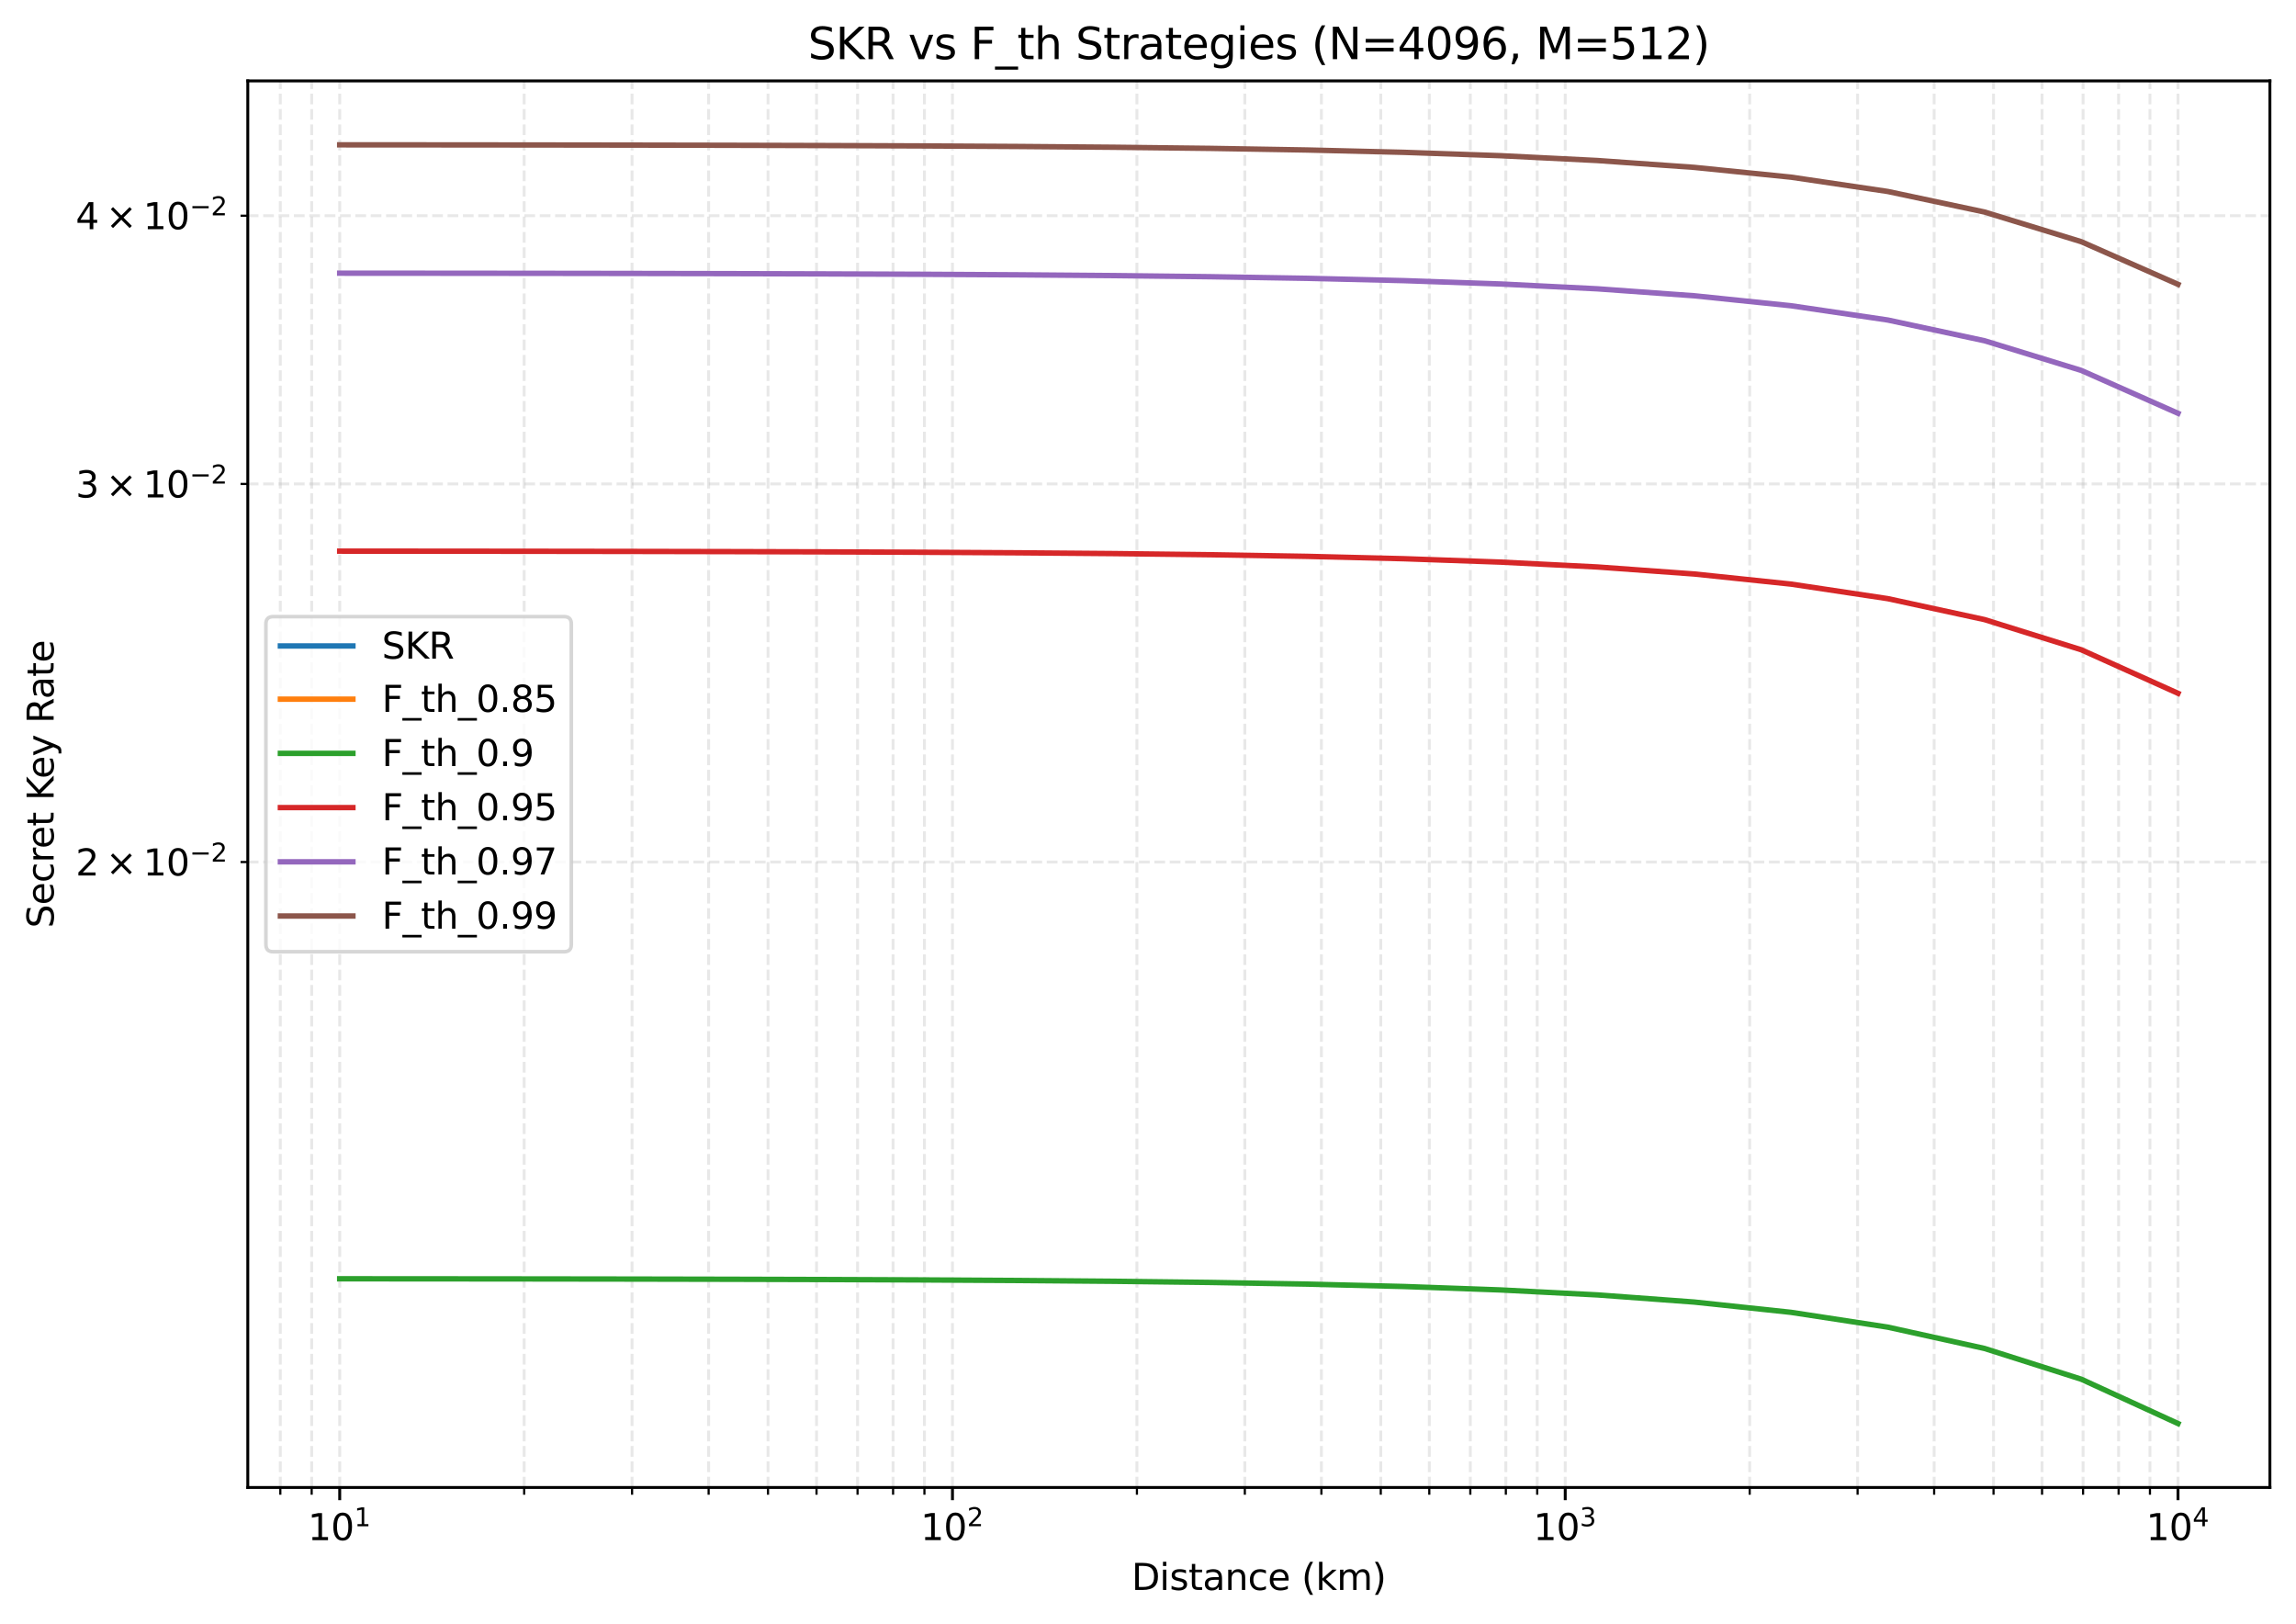 <?xml version="1.0" encoding="utf-8" standalone="no"?>
<!DOCTYPE svg PUBLIC "-//W3C//DTD SVG 1.1//EN"
  "http://www.w3.org/Graphics/SVG/1.1/DTD/svg11.dtd">
<svg xmlns:xlink="http://www.w3.org/1999/xlink" width="633.578pt" height="447.954pt" viewBox="0 0 633.578 447.954" xmlns="http://www.w3.org/2000/svg" version="1.1">
 <defs>
  <style type="text/css">*{stroke-linejoin: round; stroke-linecap: butt}</style>
 </defs>
 <g id="figure_1">
  <g id="patch_1">
   <path d="M 0 447.954 
L 633.578 447.954 
L 633.578 0 
L 0 0 
z
" style="fill: #ffffff"/>
  </g>
  <g id="axes_1">
   <g id="patch_2">
    <path d="M 68.378 410.398 
L 626.378 410.398 
L 626.378 22.318 
L 68.378 22.318 
z
" style="fill: #ffffff"/>
   </g>
   <g id="matplotlib.axis_1">
    <g id="xtick_1">
     <g id="line2d_1">
      <path d="M 93.742 410.398 
L 93.742 22.318 
" clip-path="url(#pd67af89fbb)" style="fill: none; stroke-dasharray: 2.96,1.28; stroke-dashoffset: 0; stroke: #b0b0b0; stroke-opacity: 0.3; stroke-width: 0.8"/>
     </g>
     <g id="line2d_2">
      <defs>
       <path id="m93bac9cb8f" d="M 0 0 
L 0 3.5 
" style="stroke: #000000; stroke-width: 0.8"/>
      </defs>
      <g>
       <use xlink:href="#m93bac9cb8f" x="93.742" y="410.398" style="stroke: #000000; stroke-width: 0.8"/>
      </g>
     </g>
     <g id="text_1">
      <!-- $\mathdefault{10^{1}}$ -->
      <g transform="translate(84.942 424.997) scale(0.1 -0.1)">
       <defs>
        <path id="DejaVuSans-31" d="M 794 531 
L 1825 531 
L 1825 4091 
L 703 3866 
L 703 4441 
L 1819 4666 
L 2450 4666 
L 2450 531 
L 3481 531 
L 3481 0 
L 794 0 
L 794 531 
z
" transform="scale(0.016)"/>
        <path id="DejaVuSans-30" d="M 2034 4250 
Q 1547 4250 1301 3770 
Q 1056 3291 1056 2328 
Q 1056 1369 1301 889 
Q 1547 409 2034 409 
Q 2525 409 2770 889 
Q 3016 1369 3016 2328 
Q 3016 3291 2770 3770 
Q 2525 4250 2034 4250 
z
M 2034 4750 
Q 2819 4750 3233 4129 
Q 3647 3509 3647 2328 
Q 3647 1150 3233 529 
Q 2819 -91 2034 -91 
Q 1250 -91 836 529 
Q 422 1150 422 2328 
Q 422 3509 836 4129 
Q 1250 4750 2034 4750 
z
" transform="scale(0.016)"/>
       </defs>
       <use xlink:href="#DejaVuSans-31" transform="translate(0 0.684)"/>
       <use xlink:href="#DejaVuSans-30" transform="translate(63.623 0.684)"/>
       <use xlink:href="#DejaVuSans-31" transform="translate(128.203 38.966) scale(0.7)"/>
      </g>
     </g>
    </g>
    <g id="xtick_2">
     <g id="line2d_3">
      <path d="M 262.833 410.398 
L 262.833 22.318 
" clip-path="url(#pd67af89fbb)" style="fill: none; stroke-dasharray: 2.96,1.28; stroke-dashoffset: 0; stroke: #b0b0b0; stroke-opacity: 0.3; stroke-width: 0.8"/>
     </g>
     <g id="line2d_4">
      <g>
       <use xlink:href="#m93bac9cb8f" x="262.833" y="410.398" style="stroke: #000000; stroke-width: 0.8"/>
      </g>
     </g>
     <g id="text_2">
      <!-- $\mathdefault{10^{2}}$ -->
      <g transform="translate(254.033 424.997) scale(0.1 -0.1)">
       <defs>
        <path id="DejaVuSans-32" d="M 1228 531 
L 3431 531 
L 3431 0 
L 469 0 
L 469 531 
Q 828 903 1448 1529 
Q 2069 2156 2228 2338 
Q 2531 2678 2651 2914 
Q 2772 3150 2772 3378 
Q 2772 3750 2511 3984 
Q 2250 4219 1831 4219 
Q 1534 4219 1204 4116 
Q 875 4013 500 3803 
L 500 4441 
Q 881 4594 1212 4672 
Q 1544 4750 1819 4750 
Q 2544 4750 2975 4387 
Q 3406 4025 3406 3419 
Q 3406 3131 3298 2873 
Q 3191 2616 2906 2266 
Q 2828 2175 2409 1742 
Q 1991 1309 1228 531 
z
" transform="scale(0.016)"/>
       </defs>
       <use xlink:href="#DejaVuSans-31" transform="translate(0 0.766)"/>
       <use xlink:href="#DejaVuSans-30" transform="translate(63.623 0.766)"/>
       <use xlink:href="#DejaVuSans-32" transform="translate(128.203 39.047) scale(0.7)"/>
      </g>
     </g>
    </g>
    <g id="xtick_3">
     <g id="line2d_5">
      <path d="M 431.924 410.398 
L 431.924 22.318 
" clip-path="url(#pd67af89fbb)" style="fill: none; stroke-dasharray: 2.96,1.28; stroke-dashoffset: 0; stroke: #b0b0b0; stroke-opacity: 0.3; stroke-width: 0.8"/>
     </g>
     <g id="line2d_6">
      <g>
       <use xlink:href="#m93bac9cb8f" x="431.924" y="410.398" style="stroke: #000000; stroke-width: 0.8"/>
      </g>
     </g>
     <g id="text_3">
      <!-- $\mathdefault{10^{3}}$ -->
      <g transform="translate(423.124 424.997) scale(0.1 -0.1)">
       <defs>
        <path id="DejaVuSans-33" d="M 2597 2516 
Q 3050 2419 3304 2112 
Q 3559 1806 3559 1356 
Q 3559 666 3084 287 
Q 2609 -91 1734 -91 
Q 1441 -91 1130 -33 
Q 819 25 488 141 
L 488 750 
Q 750 597 1062 519 
Q 1375 441 1716 441 
Q 2309 441 2620 675 
Q 2931 909 2931 1356 
Q 2931 1769 2642 2001 
Q 2353 2234 1838 2234 
L 1294 2234 
L 1294 2753 
L 1863 2753 
Q 2328 2753 2575 2939 
Q 2822 3125 2822 3475 
Q 2822 3834 2567 4026 
Q 2313 4219 1838 4219 
Q 1578 4219 1281 4162 
Q 984 4106 628 3988 
L 628 4550 
Q 988 4650 1302 4700 
Q 1616 4750 1894 4750 
Q 2613 4750 3031 4423 
Q 3450 4097 3450 3541 
Q 3450 3153 3228 2886 
Q 3006 2619 2597 2516 
z
" transform="scale(0.016)"/>
       </defs>
       <use xlink:href="#DejaVuSans-31" transform="translate(0 0.766)"/>
       <use xlink:href="#DejaVuSans-30" transform="translate(63.623 0.766)"/>
       <use xlink:href="#DejaVuSans-33" transform="translate(128.203 39.047) scale(0.7)"/>
      </g>
     </g>
    </g>
    <g id="xtick_4">
     <g id="line2d_7">
      <path d="M 601.014 410.398 
L 601.014 22.318 
" clip-path="url(#pd67af89fbb)" style="fill: none; stroke-dasharray: 2.96,1.28; stroke-dashoffset: 0; stroke: #b0b0b0; stroke-opacity: 0.3; stroke-width: 0.8"/>
     </g>
     <g id="line2d_8">
      <g>
       <use xlink:href="#m93bac9cb8f" x="601.014" y="410.398" style="stroke: #000000; stroke-width: 0.8"/>
      </g>
     </g>
     <g id="text_4">
      <!-- $\mathdefault{10^{4}}$ -->
      <g transform="translate(592.214 424.997) scale(0.1 -0.1)">
       <defs>
        <path id="DejaVuSans-34" d="M 2419 4116 
L 825 1625 
L 2419 1625 
L 2419 4116 
z
M 2253 4666 
L 3047 4666 
L 3047 1625 
L 3713 1625 
L 3713 1100 
L 3047 1100 
L 3047 0 
L 2419 0 
L 2419 1100 
L 313 1100 
L 313 1709 
L 2253 4666 
z
" transform="scale(0.016)"/>
       </defs>
       <use xlink:href="#DejaVuSans-31" transform="translate(0 0.684)"/>
       <use xlink:href="#DejaVuSans-30" transform="translate(63.623 0.684)"/>
       <use xlink:href="#DejaVuSans-34" transform="translate(128.203 38.966) scale(0.7)"/>
      </g>
     </g>
    </g>
    <g id="xtick_5">
     <g id="line2d_9">
      <path d="M 77.355 410.398 
L 77.355 22.318 
" clip-path="url(#pd67af89fbb)" style="fill: none; stroke-dasharray: 2.96,1.28; stroke-dashoffset: 0; stroke: #b0b0b0; stroke-opacity: 0.3; stroke-width: 0.8"/>
     </g>
     <g id="line2d_10">
      <defs>
       <path id="mb87d1a83d9" d="M 0 0 
L 0 2 
" style="stroke: #000000; stroke-width: 0.6"/>
      </defs>
      <g>
       <use xlink:href="#mb87d1a83d9" x="77.355" y="410.398" style="stroke: #000000; stroke-width: 0.6"/>
      </g>
     </g>
    </g>
    <g id="xtick_6">
     <g id="line2d_11">
      <path d="M 86.005 410.398 
L 86.005 22.318 
" clip-path="url(#pd67af89fbb)" style="fill: none; stroke-dasharray: 2.96,1.28; stroke-dashoffset: 0; stroke: #b0b0b0; stroke-opacity: 0.3; stroke-width: 0.8"/>
     </g>
     <g id="line2d_12">
      <g>
       <use xlink:href="#mb87d1a83d9" x="86.005" y="410.398" style="stroke: #000000; stroke-width: 0.6"/>
      </g>
     </g>
    </g>
    <g id="xtick_7">
     <g id="line2d_13">
      <path d="M 144.643 410.398 
L 144.643 22.318 
" clip-path="url(#pd67af89fbb)" style="fill: none; stroke-dasharray: 2.96,1.28; stroke-dashoffset: 0; stroke: #b0b0b0; stroke-opacity: 0.3; stroke-width: 0.8"/>
     </g>
     <g id="line2d_14">
      <g>
       <use xlink:href="#mb87d1a83d9" x="144.643" y="410.398" style="stroke: #000000; stroke-width: 0.6"/>
      </g>
     </g>
    </g>
    <g id="xtick_8">
     <g id="line2d_15">
      <path d="M 174.419 410.398 
L 174.419 22.318 
" clip-path="url(#pd67af89fbb)" style="fill: none; stroke-dasharray: 2.96,1.28; stroke-dashoffset: 0; stroke: #b0b0b0; stroke-opacity: 0.3; stroke-width: 0.8"/>
     </g>
     <g id="line2d_16">
      <g>
       <use xlink:href="#mb87d1a83d9" x="174.419" y="410.398" style="stroke: #000000; stroke-width: 0.6"/>
      </g>
     </g>
    </g>
    <g id="xtick_9">
     <g id="line2d_17">
      <path d="M 195.545 410.398 
L 195.545 22.318 
" clip-path="url(#pd67af89fbb)" style="fill: none; stroke-dasharray: 2.96,1.28; stroke-dashoffset: 0; stroke: #b0b0b0; stroke-opacity: 0.3; stroke-width: 0.8"/>
     </g>
     <g id="line2d_18">
      <g>
       <use xlink:href="#mb87d1a83d9" x="195.545" y="410.398" style="stroke: #000000; stroke-width: 0.6"/>
      </g>
     </g>
    </g>
    <g id="xtick_10">
     <g id="line2d_19">
      <path d="M 211.931 410.398 
L 211.931 22.318 
" clip-path="url(#pd67af89fbb)" style="fill: none; stroke-dasharray: 2.96,1.28; stroke-dashoffset: 0; stroke: #b0b0b0; stroke-opacity: 0.3; stroke-width: 0.8"/>
     </g>
     <g id="line2d_20">
      <g>
       <use xlink:href="#mb87d1a83d9" x="211.931" y="410.398" style="stroke: #000000; stroke-width: 0.6"/>
      </g>
     </g>
    </g>
    <g id="xtick_11">
     <g id="line2d_21">
      <path d="M 225.32 410.398 
L 225.32 22.318 
" clip-path="url(#pd67af89fbb)" style="fill: none; stroke-dasharray: 2.96,1.28; stroke-dashoffset: 0; stroke: #b0b0b0; stroke-opacity: 0.3; stroke-width: 0.8"/>
     </g>
     <g id="line2d_22">
      <g>
       <use xlink:href="#mb87d1a83d9" x="225.32" y="410.398" style="stroke: #000000; stroke-width: 0.6"/>
      </g>
     </g>
    </g>
    <g id="xtick_12">
     <g id="line2d_23">
      <path d="M 236.64 410.398 
L 236.64 22.318 
" clip-path="url(#pd67af89fbb)" style="fill: none; stroke-dasharray: 2.96,1.28; stroke-dashoffset: 0; stroke: #b0b0b0; stroke-opacity: 0.3; stroke-width: 0.8"/>
     </g>
     <g id="line2d_24">
      <g>
       <use xlink:href="#mb87d1a83d9" x="236.64" y="410.398" style="stroke: #000000; stroke-width: 0.6"/>
      </g>
     </g>
    </g>
    <g id="xtick_13">
     <g id="line2d_25">
      <path d="M 246.446 410.398 
L 246.446 22.318 
" clip-path="url(#pd67af89fbb)" style="fill: none; stroke-dasharray: 2.96,1.28; stroke-dashoffset: 0; stroke: #b0b0b0; stroke-opacity: 0.3; stroke-width: 0.8"/>
     </g>
     <g id="line2d_26">
      <g>
       <use xlink:href="#mb87d1a83d9" x="246.446" y="410.398" style="stroke: #000000; stroke-width: 0.6"/>
      </g>
     </g>
    </g>
    <g id="xtick_14">
     <g id="line2d_27">
      <path d="M 255.095 410.398 
L 255.095 22.318 
" clip-path="url(#pd67af89fbb)" style="fill: none; stroke-dasharray: 2.96,1.28; stroke-dashoffset: 0; stroke: #b0b0b0; stroke-opacity: 0.3; stroke-width: 0.8"/>
     </g>
     <g id="line2d_28">
      <g>
       <use xlink:href="#mb87d1a83d9" x="255.095" y="410.398" style="stroke: #000000; stroke-width: 0.6"/>
      </g>
     </g>
    </g>
    <g id="xtick_15">
     <g id="line2d_29">
      <path d="M 313.734 410.398 
L 313.734 22.318 
" clip-path="url(#pd67af89fbb)" style="fill: none; stroke-dasharray: 2.96,1.28; stroke-dashoffset: 0; stroke: #b0b0b0; stroke-opacity: 0.3; stroke-width: 0.8"/>
     </g>
     <g id="line2d_30">
      <g>
       <use xlink:href="#mb87d1a83d9" x="313.734" y="410.398" style="stroke: #000000; stroke-width: 0.6"/>
      </g>
     </g>
    </g>
    <g id="xtick_16">
     <g id="line2d_31">
      <path d="M 343.51 410.398 
L 343.51 22.318 
" clip-path="url(#pd67af89fbb)" style="fill: none; stroke-dasharray: 2.96,1.28; stroke-dashoffset: 0; stroke: #b0b0b0; stroke-opacity: 0.3; stroke-width: 0.8"/>
     </g>
     <g id="line2d_32">
      <g>
       <use xlink:href="#mb87d1a83d9" x="343.51" y="410.398" style="stroke: #000000; stroke-width: 0.6"/>
      </g>
     </g>
    </g>
    <g id="xtick_17">
     <g id="line2d_33">
      <path d="M 364.636 410.398 
L 364.636 22.318 
" clip-path="url(#pd67af89fbb)" style="fill: none; stroke-dasharray: 2.96,1.28; stroke-dashoffset: 0; stroke: #b0b0b0; stroke-opacity: 0.3; stroke-width: 0.8"/>
     </g>
     <g id="line2d_34">
      <g>
       <use xlink:href="#mb87d1a83d9" x="364.636" y="410.398" style="stroke: #000000; stroke-width: 0.6"/>
      </g>
     </g>
    </g>
    <g id="xtick_18">
     <g id="line2d_35">
      <path d="M 381.022 410.398 
L 381.022 22.318 
" clip-path="url(#pd67af89fbb)" style="fill: none; stroke-dasharray: 2.96,1.28; stroke-dashoffset: 0; stroke: #b0b0b0; stroke-opacity: 0.3; stroke-width: 0.8"/>
     </g>
     <g id="line2d_36">
      <g>
       <use xlink:href="#mb87d1a83d9" x="381.022" y="410.398" style="stroke: #000000; stroke-width: 0.6"/>
      </g>
     </g>
    </g>
    <g id="xtick_19">
     <g id="line2d_37">
      <path d="M 394.411 410.398 
L 394.411 22.318 
" clip-path="url(#pd67af89fbb)" style="fill: none; stroke-dasharray: 2.96,1.28; stroke-dashoffset: 0; stroke: #b0b0b0; stroke-opacity: 0.3; stroke-width: 0.8"/>
     </g>
     <g id="line2d_38">
      <g>
       <use xlink:href="#mb87d1a83d9" x="394.411" y="410.398" style="stroke: #000000; stroke-width: 0.6"/>
      </g>
     </g>
    </g>
    <g id="xtick_20">
     <g id="line2d_39">
      <path d="M 405.731 410.398 
L 405.731 22.318 
" clip-path="url(#pd67af89fbb)" style="fill: none; stroke-dasharray: 2.96,1.28; stroke-dashoffset: 0; stroke: #b0b0b0; stroke-opacity: 0.3; stroke-width: 0.8"/>
     </g>
     <g id="line2d_40">
      <g>
       <use xlink:href="#mb87d1a83d9" x="405.731" y="410.398" style="stroke: #000000; stroke-width: 0.6"/>
      </g>
     </g>
    </g>
    <g id="xtick_21">
     <g id="line2d_41">
      <path d="M 415.537 410.398 
L 415.537 22.318 
" clip-path="url(#pd67af89fbb)" style="fill: none; stroke-dasharray: 2.96,1.28; stroke-dashoffset: 0; stroke: #b0b0b0; stroke-opacity: 0.3; stroke-width: 0.8"/>
     </g>
     <g id="line2d_42">
      <g>
       <use xlink:href="#mb87d1a83d9" x="415.537" y="410.398" style="stroke: #000000; stroke-width: 0.6"/>
      </g>
     </g>
    </g>
    <g id="xtick_22">
     <g id="line2d_43">
      <path d="M 424.186 410.398 
L 424.186 22.318 
" clip-path="url(#pd67af89fbb)" style="fill: none; stroke-dasharray: 2.96,1.28; stroke-dashoffset: 0; stroke: #b0b0b0; stroke-opacity: 0.3; stroke-width: 0.8"/>
     </g>
     <g id="line2d_44">
      <g>
       <use xlink:href="#mb87d1a83d9" x="424.186" y="410.398" style="stroke: #000000; stroke-width: 0.6"/>
      </g>
     </g>
    </g>
    <g id="xtick_23">
     <g id="line2d_45">
      <path d="M 482.825 410.398 
L 482.825 22.318 
" clip-path="url(#pd67af89fbb)" style="fill: none; stroke-dasharray: 2.96,1.28; stroke-dashoffset: 0; stroke: #b0b0b0; stroke-opacity: 0.3; stroke-width: 0.8"/>
     </g>
     <g id="line2d_46">
      <g>
       <use xlink:href="#mb87d1a83d9" x="482.825" y="410.398" style="stroke: #000000; stroke-width: 0.6"/>
      </g>
     </g>
    </g>
    <g id="xtick_24">
     <g id="line2d_47">
      <path d="M 512.6 410.398 
L 512.6 22.318 
" clip-path="url(#pd67af89fbb)" style="fill: none; stroke-dasharray: 2.96,1.28; stroke-dashoffset: 0; stroke: #b0b0b0; stroke-opacity: 0.3; stroke-width: 0.8"/>
     </g>
     <g id="line2d_48">
      <g>
       <use xlink:href="#mb87d1a83d9" x="512.6" y="410.398" style="stroke: #000000; stroke-width: 0.6"/>
      </g>
     </g>
    </g>
    <g id="xtick_25">
     <g id="line2d_49">
      <path d="M 533.726 410.398 
L 533.726 22.318 
" clip-path="url(#pd67af89fbb)" style="fill: none; stroke-dasharray: 2.96,1.28; stroke-dashoffset: 0; stroke: #b0b0b0; stroke-opacity: 0.3; stroke-width: 0.8"/>
     </g>
     <g id="line2d_50">
      <g>
       <use xlink:href="#mb87d1a83d9" x="533.726" y="410.398" style="stroke: #000000; stroke-width: 0.6"/>
      </g>
     </g>
    </g>
    <g id="xtick_26">
     <g id="line2d_51">
      <path d="M 550.113 410.398 
L 550.113 22.318 
" clip-path="url(#pd67af89fbb)" style="fill: none; stroke-dasharray: 2.96,1.28; stroke-dashoffset: 0; stroke: #b0b0b0; stroke-opacity: 0.3; stroke-width: 0.8"/>
     </g>
     <g id="line2d_52">
      <g>
       <use xlink:href="#mb87d1a83d9" x="550.113" y="410.398" style="stroke: #000000; stroke-width: 0.6"/>
      </g>
     </g>
    </g>
    <g id="xtick_27">
     <g id="line2d_53">
      <path d="M 563.502 410.398 
L 563.502 22.318 
" clip-path="url(#pd67af89fbb)" style="fill: none; stroke-dasharray: 2.96,1.28; stroke-dashoffset: 0; stroke: #b0b0b0; stroke-opacity: 0.3; stroke-width: 0.8"/>
     </g>
     <g id="line2d_54">
      <g>
       <use xlink:href="#mb87d1a83d9" x="563.502" y="410.398" style="stroke: #000000; stroke-width: 0.6"/>
      </g>
     </g>
    </g>
    <g id="xtick_28">
     <g id="line2d_55">
      <path d="M 574.822 410.398 
L 574.822 22.318 
" clip-path="url(#pd67af89fbb)" style="fill: none; stroke-dasharray: 2.96,1.28; stroke-dashoffset: 0; stroke: #b0b0b0; stroke-opacity: 0.3; stroke-width: 0.8"/>
     </g>
     <g id="line2d_56">
      <g>
       <use xlink:href="#mb87d1a83d9" x="574.822" y="410.398" style="stroke: #000000; stroke-width: 0.6"/>
      </g>
     </g>
    </g>
    <g id="xtick_29">
     <g id="line2d_57">
      <path d="M 584.628 410.398 
L 584.628 22.318 
" clip-path="url(#pd67af89fbb)" style="fill: none; stroke-dasharray: 2.96,1.28; stroke-dashoffset: 0; stroke: #b0b0b0; stroke-opacity: 0.3; stroke-width: 0.8"/>
     </g>
     <g id="line2d_58">
      <g>
       <use xlink:href="#mb87d1a83d9" x="584.628" y="410.398" style="stroke: #000000; stroke-width: 0.6"/>
      </g>
     </g>
    </g>
    <g id="xtick_30">
     <g id="line2d_59">
      <path d="M 593.277 410.398 
L 593.277 22.318 
" clip-path="url(#pd67af89fbb)" style="fill: none; stroke-dasharray: 2.96,1.28; stroke-dashoffset: 0; stroke: #b0b0b0; stroke-opacity: 0.3; stroke-width: 0.8"/>
     </g>
     <g id="line2d_60">
      <g>
       <use xlink:href="#mb87d1a83d9" x="593.277" y="410.398" style="stroke: #000000; stroke-width: 0.6"/>
      </g>
     </g>
    </g>
    <g id="text_5">
     <!-- Distance (km) -->
     <g transform="translate(312.259 438.675) scale(0.1 -0.1)">
      <defs>
       <path id="DejaVuSans-44" d="M 1259 4147 
L 1259 519 
L 2022 519 
Q 2988 519 3436 956 
Q 3884 1394 3884 2338 
Q 3884 3275 3436 3711 
Q 2988 4147 2022 4147 
L 1259 4147 
z
M 628 4666 
L 1925 4666 
Q 3281 4666 3915 4102 
Q 4550 3538 4550 2338 
Q 4550 1131 3912 565 
Q 3275 0 1925 0 
L 628 0 
L 628 4666 
z
" transform="scale(0.016)"/>
       <path id="DejaVuSans-69" d="M 603 3500 
L 1178 3500 
L 1178 0 
L 603 0 
L 603 3500 
z
M 603 4863 
L 1178 4863 
L 1178 4134 
L 603 4134 
L 603 4863 
z
" transform="scale(0.016)"/>
       <path id="DejaVuSans-73" d="M 2834 3397 
L 2834 2853 
Q 2591 2978 2328 3040 
Q 2066 3103 1784 3103 
Q 1356 3103 1142 2972 
Q 928 2841 928 2578 
Q 928 2378 1081 2264 
Q 1234 2150 1697 2047 
L 1894 2003 
Q 2506 1872 2764 1633 
Q 3022 1394 3022 966 
Q 3022 478 2636 193 
Q 2250 -91 1575 -91 
Q 1294 -91 989 -36 
Q 684 19 347 128 
L 347 722 
Q 666 556 975 473 
Q 1284 391 1588 391 
Q 1994 391 2212 530 
Q 2431 669 2431 922 
Q 2431 1156 2273 1281 
Q 2116 1406 1581 1522 
L 1381 1569 
Q 847 1681 609 1914 
Q 372 2147 372 2553 
Q 372 3047 722 3315 
Q 1072 3584 1716 3584 
Q 2034 3584 2315 3537 
Q 2597 3491 2834 3397 
z
" transform="scale(0.016)"/>
       <path id="DejaVuSans-74" d="M 1172 4494 
L 1172 3500 
L 2356 3500 
L 2356 3053 
L 1172 3053 
L 1172 1153 
Q 1172 725 1289 603 
Q 1406 481 1766 481 
L 2356 481 
L 2356 0 
L 1766 0 
Q 1100 0 847 248 
Q 594 497 594 1153 
L 594 3053 
L 172 3053 
L 172 3500 
L 594 3500 
L 594 4494 
L 1172 4494 
z
" transform="scale(0.016)"/>
       <path id="DejaVuSans-61" d="M 2194 1759 
Q 1497 1759 1228 1600 
Q 959 1441 959 1056 
Q 959 750 1161 570 
Q 1363 391 1709 391 
Q 2188 391 2477 730 
Q 2766 1069 2766 1631 
L 2766 1759 
L 2194 1759 
z
M 3341 1997 
L 3341 0 
L 2766 0 
L 2766 531 
Q 2569 213 2275 61 
Q 1981 -91 1556 -91 
Q 1019 -91 701 211 
Q 384 513 384 1019 
Q 384 1609 779 1909 
Q 1175 2209 1959 2209 
L 2766 2209 
L 2766 2266 
Q 2766 2663 2505 2880 
Q 2244 3097 1772 3097 
Q 1472 3097 1187 3025 
Q 903 2953 641 2809 
L 641 3341 
Q 956 3463 1253 3523 
Q 1550 3584 1831 3584 
Q 2591 3584 2966 3190 
Q 3341 2797 3341 1997 
z
" transform="scale(0.016)"/>
       <path id="DejaVuSans-6e" d="M 3513 2113 
L 3513 0 
L 2938 0 
L 2938 2094 
Q 2938 2591 2744 2837 
Q 2550 3084 2163 3084 
Q 1697 3084 1428 2787 
Q 1159 2491 1159 1978 
L 1159 0 
L 581 0 
L 581 3500 
L 1159 3500 
L 1159 2956 
Q 1366 3272 1645 3428 
Q 1925 3584 2291 3584 
Q 2894 3584 3203 3211 
Q 3513 2838 3513 2113 
z
" transform="scale(0.016)"/>
       <path id="DejaVuSans-63" d="M 3122 3366 
L 3122 2828 
Q 2878 2963 2633 3030 
Q 2388 3097 2138 3097 
Q 1578 3097 1268 2742 
Q 959 2388 959 1747 
Q 959 1106 1268 751 
Q 1578 397 2138 397 
Q 2388 397 2633 464 
Q 2878 531 3122 666 
L 3122 134 
Q 2881 22 2623 -34 
Q 2366 -91 2075 -91 
Q 1284 -91 818 406 
Q 353 903 353 1747 
Q 353 2603 823 3093 
Q 1294 3584 2113 3584 
Q 2378 3584 2631 3529 
Q 2884 3475 3122 3366 
z
" transform="scale(0.016)"/>
       <path id="DejaVuSans-65" d="M 3597 1894 
L 3597 1613 
L 953 1613 
Q 991 1019 1311 708 
Q 1631 397 2203 397 
Q 2534 397 2845 478 
Q 3156 559 3463 722 
L 3463 178 
Q 3153 47 2828 -22 
Q 2503 -91 2169 -91 
Q 1331 -91 842 396 
Q 353 884 353 1716 
Q 353 2575 817 3079 
Q 1281 3584 2069 3584 
Q 2775 3584 3186 3129 
Q 3597 2675 3597 1894 
z
M 3022 2063 
Q 3016 2534 2758 2815 
Q 2500 3097 2075 3097 
Q 1594 3097 1305 2825 
Q 1016 2553 972 2059 
L 3022 2063 
z
" transform="scale(0.016)"/>
       <path id="DejaVuSans-20" transform="scale(0.016)"/>
       <path id="DejaVuSans-28" d="M 1984 4856 
Q 1566 4138 1362 3434 
Q 1159 2731 1159 2009 
Q 1159 1288 1364 580 
Q 1569 -128 1984 -844 
L 1484 -844 
Q 1016 -109 783 600 
Q 550 1309 550 2009 
Q 550 2706 781 3412 
Q 1013 4119 1484 4856 
L 1984 4856 
z
" transform="scale(0.016)"/>
       <path id="DejaVuSans-6b" d="M 581 4863 
L 1159 4863 
L 1159 1991 
L 2875 3500 
L 3609 3500 
L 1753 1863 
L 3688 0 
L 2938 0 
L 1159 1709 
L 1159 0 
L 581 0 
L 581 4863 
z
" transform="scale(0.016)"/>
       <path id="DejaVuSans-6d" d="M 3328 2828 
Q 3544 3216 3844 3400 
Q 4144 3584 4550 3584 
Q 5097 3584 5394 3201 
Q 5691 2819 5691 2113 
L 5691 0 
L 5113 0 
L 5113 2094 
Q 5113 2597 4934 2840 
Q 4756 3084 4391 3084 
Q 3944 3084 3684 2787 
Q 3425 2491 3425 1978 
L 3425 0 
L 2847 0 
L 2847 2094 
Q 2847 2600 2669 2842 
Q 2491 3084 2119 3084 
Q 1678 3084 1418 2786 
Q 1159 2488 1159 1978 
L 1159 0 
L 581 0 
L 581 3500 
L 1159 3500 
L 1159 2956 
Q 1356 3278 1631 3431 
Q 1906 3584 2284 3584 
Q 2666 3584 2933 3390 
Q 3200 3197 3328 2828 
z
" transform="scale(0.016)"/>
       <path id="DejaVuSans-29" d="M 513 4856 
L 1013 4856 
Q 1481 4119 1714 3412 
Q 1947 2706 1947 2009 
Q 1947 1309 1714 600 
Q 1481 -109 1013 -844 
L 513 -844 
Q 928 -128 1133 580 
Q 1338 1288 1338 2009 
Q 1338 2731 1133 3434 
Q 928 4138 513 4856 
z
" transform="scale(0.016)"/>
      </defs>
      <use xlink:href="#DejaVuSans-44"/>
      <use xlink:href="#DejaVuSans-69" transform="translate(77.002 0)"/>
      <use xlink:href="#DejaVuSans-73" transform="translate(104.785 0)"/>
      <use xlink:href="#DejaVuSans-74" transform="translate(156.885 0)"/>
      <use xlink:href="#DejaVuSans-61" transform="translate(196.094 0)"/>
      <use xlink:href="#DejaVuSans-6e" transform="translate(257.373 0)"/>
      <use xlink:href="#DejaVuSans-63" transform="translate(320.752 0)"/>
      <use xlink:href="#DejaVuSans-65" transform="translate(375.732 0)"/>
      <use xlink:href="#DejaVuSans-20" transform="translate(437.256 0)"/>
      <use xlink:href="#DejaVuSans-28" transform="translate(469.043 0)"/>
      <use xlink:href="#DejaVuSans-6b" transform="translate(508.057 0)"/>
      <use xlink:href="#DejaVuSans-6d" transform="translate(565.967 0)"/>
      <use xlink:href="#DejaVuSans-29" transform="translate(663.379 0)"/>
     </g>
    </g>
   </g>
   <g id="matplotlib.axis_2">
    <g id="ytick_1">
     <g id="line2d_61">
      <path d="M 68.378 237.835 
L 626.378 237.835 
" clip-path="url(#pd67af89fbb)" style="fill: none; stroke-dasharray: 2.96,1.28; stroke-dashoffset: 0; stroke: #b0b0b0; stroke-opacity: 0.3; stroke-width: 0.8"/>
     </g>
     <g id="line2d_62">
      <defs>
       <path id="m3ee50610c2" d="M 0 0 
L -2 0 
" style="stroke: #000000; stroke-width: 0.6"/>
      </defs>
      <g>
       <use xlink:href="#m3ee50610c2" x="68.378" y="237.835" style="stroke: #000000; stroke-width: 0.6"/>
      </g>
     </g>
     <g id="text_6">
      <!-- $\mathdefault{2\times10^{-2}}$ -->
      <g transform="translate(20.878 241.635) scale(0.1 -0.1)">
       <defs>
        <path id="DejaVuSans-d7" d="M 4488 3438 
L 3059 2003 
L 4488 575 
L 4116 197 
L 2681 1631 
L 1247 197 
L 878 575 
L 2303 2003 
L 878 3438 
L 1247 3816 
L 2681 2381 
L 4116 3816 
L 4488 3438 
z
" transform="scale(0.016)"/>
        <path id="DejaVuSans-2212" d="M 678 2272 
L 4684 2272 
L 4684 1741 
L 678 1741 
L 678 2272 
z
" transform="scale(0.016)"/>
       </defs>
       <use xlink:href="#DejaVuSans-32" transform="translate(0 0.766)"/>
       <use xlink:href="#DejaVuSans-d7" transform="translate(83.105 0.766)"/>
       <use xlink:href="#DejaVuSans-31" transform="translate(186.377 0.766)"/>
       <use xlink:href="#DejaVuSans-30" transform="translate(250 0.766)"/>
       <use xlink:href="#DejaVuSans-2212" transform="translate(314.58 39.047) scale(0.7)"/>
       <use xlink:href="#DejaVuSans-32" transform="translate(373.232 39.047) scale(0.7)"/>
      </g>
     </g>
    </g>
    <g id="ytick_2">
     <g id="line2d_63">
      <path d="M 68.378 133.526 
L 626.378 133.526 
" clip-path="url(#pd67af89fbb)" style="fill: none; stroke-dasharray: 2.96,1.28; stroke-dashoffset: 0; stroke: #b0b0b0; stroke-opacity: 0.3; stroke-width: 0.8"/>
     </g>
     <g id="line2d_64">
      <g>
       <use xlink:href="#m3ee50610c2" x="68.378" y="133.526" style="stroke: #000000; stroke-width: 0.6"/>
      </g>
     </g>
     <g id="text_7">
      <!-- $\mathdefault{3\times10^{-2}}$ -->
      <g transform="translate(20.878 137.326) scale(0.1 -0.1)">
       <use xlink:href="#DejaVuSans-33" transform="translate(0 0.766)"/>
       <use xlink:href="#DejaVuSans-d7" transform="translate(83.105 0.766)"/>
       <use xlink:href="#DejaVuSans-31" transform="translate(186.377 0.766)"/>
       <use xlink:href="#DejaVuSans-30" transform="translate(250 0.766)"/>
       <use xlink:href="#DejaVuSans-2212" transform="translate(314.58 39.047) scale(0.7)"/>
       <use xlink:href="#DejaVuSans-32" transform="translate(373.232 39.047) scale(0.7)"/>
      </g>
     </g>
    </g>
    <g id="ytick_3">
     <g id="line2d_65">
      <path d="M 68.378 59.518 
L 626.378 59.518 
" clip-path="url(#pd67af89fbb)" style="fill: none; stroke-dasharray: 2.96,1.28; stroke-dashoffset: 0; stroke: #b0b0b0; stroke-opacity: 0.3; stroke-width: 0.8"/>
     </g>
     <g id="line2d_66">
      <g>
       <use xlink:href="#m3ee50610c2" x="68.378" y="59.518" style="stroke: #000000; stroke-width: 0.6"/>
      </g>
     </g>
     <g id="text_8">
      <!-- $\mathdefault{4\times10^{-2}}$ -->
      <g transform="translate(20.878 63.317) scale(0.1 -0.1)">
       <use xlink:href="#DejaVuSans-34" transform="translate(0 0.766)"/>
       <use xlink:href="#DejaVuSans-d7" transform="translate(83.105 0.766)"/>
       <use xlink:href="#DejaVuSans-31" transform="translate(186.377 0.766)"/>
       <use xlink:href="#DejaVuSans-30" transform="translate(250 0.766)"/>
       <use xlink:href="#DejaVuSans-2212" transform="translate(314.58 39.047) scale(0.7)"/>
       <use xlink:href="#DejaVuSans-32" transform="translate(373.232 39.047) scale(0.7)"/>
      </g>
     </g>
    </g>
    <g id="text_9">
     <!-- Secret Key Rate -->
     <g transform="translate(14.798 256.043) rotate(-90) scale(0.1 -0.1)">
      <defs>
       <path id="DejaVuSans-53" d="M 3425 4513 
L 3425 3897 
Q 3066 4069 2747 4153 
Q 2428 4238 2131 4238 
Q 1616 4238 1336 4038 
Q 1056 3838 1056 3469 
Q 1056 3159 1242 3001 
Q 1428 2844 1947 2747 
L 2328 2669 
Q 3034 2534 3370 2195 
Q 3706 1856 3706 1288 
Q 3706 609 3251 259 
Q 2797 -91 1919 -91 
Q 1588 -91 1214 -16 
Q 841 59 441 206 
L 441 856 
Q 825 641 1194 531 
Q 1563 422 1919 422 
Q 2459 422 2753 634 
Q 3047 847 3047 1241 
Q 3047 1584 2836 1778 
Q 2625 1972 2144 2069 
L 1759 2144 
Q 1053 2284 737 2584 
Q 422 2884 422 3419 
Q 422 4038 858 4394 
Q 1294 4750 2059 4750 
Q 2388 4750 2728 4690 
Q 3069 4631 3425 4513 
z
" transform="scale(0.016)"/>
       <path id="DejaVuSans-72" d="M 2631 2963 
Q 2534 3019 2420 3045 
Q 2306 3072 2169 3072 
Q 1681 3072 1420 2755 
Q 1159 2438 1159 1844 
L 1159 0 
L 581 0 
L 581 3500 
L 1159 3500 
L 1159 2956 
Q 1341 3275 1631 3429 
Q 1922 3584 2338 3584 
Q 2397 3584 2469 3576 
Q 2541 3569 2628 3553 
L 2631 2963 
z
" transform="scale(0.016)"/>
       <path id="DejaVuSans-4b" d="M 628 4666 
L 1259 4666 
L 1259 2694 
L 3353 4666 
L 4166 4666 
L 1850 2491 
L 4331 0 
L 3500 0 
L 1259 2247 
L 1259 0 
L 628 0 
L 628 4666 
z
" transform="scale(0.016)"/>
       <path id="DejaVuSans-79" d="M 2059 -325 
Q 1816 -950 1584 -1140 
Q 1353 -1331 966 -1331 
L 506 -1331 
L 506 -850 
L 844 -850 
Q 1081 -850 1212 -737 
Q 1344 -625 1503 -206 
L 1606 56 
L 191 3500 
L 800 3500 
L 1894 763 
L 2988 3500 
L 3597 3500 
L 2059 -325 
z
" transform="scale(0.016)"/>
       <path id="DejaVuSans-52" d="M 2841 2188 
Q 3044 2119 3236 1894 
Q 3428 1669 3622 1275 
L 4263 0 
L 3584 0 
L 2988 1197 
Q 2756 1666 2539 1819 
Q 2322 1972 1947 1972 
L 1259 1972 
L 1259 0 
L 628 0 
L 628 4666 
L 2053 4666 
Q 2853 4666 3247 4331 
Q 3641 3997 3641 3322 
Q 3641 2881 3436 2590 
Q 3231 2300 2841 2188 
z
M 1259 4147 
L 1259 2491 
L 2053 2491 
Q 2509 2491 2742 2702 
Q 2975 2913 2975 3322 
Q 2975 3731 2742 3939 
Q 2509 4147 2053 4147 
L 1259 4147 
z
" transform="scale(0.016)"/>
      </defs>
      <use xlink:href="#DejaVuSans-53"/>
      <use xlink:href="#DejaVuSans-65" transform="translate(63.477 0)"/>
      <use xlink:href="#DejaVuSans-63" transform="translate(125 0)"/>
      <use xlink:href="#DejaVuSans-72" transform="translate(179.98 0)"/>
      <use xlink:href="#DejaVuSans-65" transform="translate(218.844 0)"/>
      <use xlink:href="#DejaVuSans-74" transform="translate(280.367 0)"/>
      <use xlink:href="#DejaVuSans-20" transform="translate(319.576 0)"/>
      <use xlink:href="#DejaVuSans-4b" transform="translate(351.363 0)"/>
      <use xlink:href="#DejaVuSans-65" transform="translate(411.939 0)"/>
      <use xlink:href="#DejaVuSans-79" transform="translate(473.463 0)"/>
      <use xlink:href="#DejaVuSans-20" transform="translate(532.643 0)"/>
      <use xlink:href="#DejaVuSans-52" transform="translate(564.43 0)"/>
      <use xlink:href="#DejaVuSans-61" transform="translate(631.662 0)"/>
      <use xlink:href="#DejaVuSans-74" transform="translate(692.941 0)"/>
      <use xlink:href="#DejaVuSans-65" transform="translate(732.15 0)"/>
     </g>
    </g>
   </g>
   <g id="line2d_67">
    <path clip-path="url(#pd67af89fbb)" style="fill: none; stroke: #1f77b4; stroke-width: 1.5; stroke-linecap: square"/>
   </g>
   <g id="line2d_68">
    <path clip-path="url(#pd67af89fbb)" style="fill: none; stroke: #ff7f0e; stroke-width: 1.5; stroke-linecap: square"/>
   </g>
   <g id="line2d_69">
    <path d="M 93.742 352.82 
L 120.44 352.837 
L 147.139 352.862 
L 173.837 352.898 
L 200.536 352.95 
L 227.235 353.025 
L 253.933 353.132 
L 280.632 353.287 
L 307.33 353.509 
L 334.029 353.828 
L 360.727 354.288 
L 387.426 354.95 
L 414.125 355.901 
L 440.823 357.27 
L 467.522 359.241 
L 494.22 362.077 
L 520.919 366.161 
L 547.617 372.043 
L 574.316 380.523 
L 601.014 392.758 
" clip-path="url(#pd67af89fbb)" style="fill: none; stroke: #2ca02c; stroke-width: 1.5; stroke-linecap: square"/>
   </g>
   <g id="line2d_70">
    <path d="M 93.742 152.06 
L 120.44 152.078 
L 147.139 152.102 
L 173.837 152.138 
L 200.536 152.189 
L 227.235 152.262 
L 253.933 152.367 
L 280.632 152.519 
L 307.33 152.737 
L 334.029 153.052 
L 360.727 153.503 
L 387.426 154.153 
L 414.125 155.088 
L 440.823 156.433 
L 467.522 158.369 
L 494.22 161.156 
L 520.919 165.168 
L 547.617 170.945 
L 574.316 179.273 
L 601.014 191.284 
" clip-path="url(#pd67af89fbb)" style="fill: none; stroke: #d62728; stroke-width: 1.5; stroke-linecap: square"/>
   </g>
   <g id="line2d_71">
    <path d="M 93.742 75.371 
L 120.44 75.388 
L 147.139 75.412 
L 173.837 75.447 
L 200.536 75.497 
L 227.235 75.569 
L 253.933 75.673 
L 280.632 75.822 
L 307.33 76.036 
L 334.029 76.345 
L 360.727 76.79 
L 387.426 77.43 
L 414.125 78.354 
L 440.823 79.687 
L 467.522 81.606 
L 494.22 84.355 
L 520.919 88.292 
L 547.617 94.011 
L 574.316 102.197 
L 601.014 114.032 
" clip-path="url(#pd67af89fbb)" style="fill: none; stroke: #9467bd; stroke-width: 1.5; stroke-linecap: square"/>
   </g>
   <g id="line2d_72">
    <path d="M 93.742 39.958 
L 120.44 39.975 
L 147.139 39.999 
L 173.837 40.034 
L 200.536 40.084 
L 227.235 40.157 
L 253.933 40.261 
L 280.632 40.41 
L 307.33 40.626 
L 334.029 40.937 
L 360.727 41.385 
L 387.426 42.03 
L 414.125 42.959 
L 440.823 44.289 
L 467.522 46.182 
L 494.22 48.88 
L 520.919 52.828 
L 547.617 58.495 
L 574.316 66.681 
L 601.014 78.45 
" clip-path="url(#pd67af89fbb)" style="fill: none; stroke: #8c564b; stroke-width: 1.5; stroke-linecap: square"/>
   </g>
   <g id="patch_3">
    <path d="M 68.378 410.398 
L 68.378 22.318 
" style="fill: none; stroke: #000000; stroke-width: 0.8; stroke-linejoin: miter; stroke-linecap: square"/>
   </g>
   <g id="patch_4">
    <path d="M 626.378 410.398 
L 626.378 22.318 
" style="fill: none; stroke: #000000; stroke-width: 0.8; stroke-linejoin: miter; stroke-linecap: square"/>
   </g>
   <g id="patch_5">
    <path d="M 68.378 410.398 
L 626.378 410.398 
" style="fill: none; stroke: #000000; stroke-width: 0.8; stroke-linejoin: miter; stroke-linecap: square"/>
   </g>
   <g id="patch_6">
    <path d="M 68.378 22.318 
L 626.378 22.318 
" style="fill: none; stroke: #000000; stroke-width: 0.8; stroke-linejoin: miter; stroke-linecap: square"/>
   </g>
   <g id="text_10">
    <!-- SKR vs F_th Strategies (N=4096, M=512) -->
    <g transform="translate(222.974 16.318) scale(0.12 -0.12)">
     <defs>
      <path id="DejaVuSans-76" d="M 191 3500 
L 800 3500 
L 1894 563 
L 2988 3500 
L 3597 3500 
L 2284 0 
L 1503 0 
L 191 3500 
z
" transform="scale(0.016)"/>
      <path id="DejaVuSans-46" d="M 628 4666 
L 3309 4666 
L 3309 4134 
L 1259 4134 
L 1259 2759 
L 3109 2759 
L 3109 2228 
L 1259 2228 
L 1259 0 
L 628 0 
L 628 4666 
z
" transform="scale(0.016)"/>
      <path id="DejaVuSans-5f" d="M 3263 -1063 
L 3263 -1509 
L -63 -1509 
L -63 -1063 
L 3263 -1063 
z
" transform="scale(0.016)"/>
      <path id="DejaVuSans-68" d="M 3513 2113 
L 3513 0 
L 2938 0 
L 2938 2094 
Q 2938 2591 2744 2837 
Q 2550 3084 2163 3084 
Q 1697 3084 1428 2787 
Q 1159 2491 1159 1978 
L 1159 0 
L 581 0 
L 581 4863 
L 1159 4863 
L 1159 2956 
Q 1366 3272 1645 3428 
Q 1925 3584 2291 3584 
Q 2894 3584 3203 3211 
Q 3513 2838 3513 2113 
z
" transform="scale(0.016)"/>
      <path id="DejaVuSans-67" d="M 2906 1791 
Q 2906 2416 2648 2759 
Q 2391 3103 1925 3103 
Q 1463 3103 1205 2759 
Q 947 2416 947 1791 
Q 947 1169 1205 825 
Q 1463 481 1925 481 
Q 2391 481 2648 825 
Q 2906 1169 2906 1791 
z
M 3481 434 
Q 3481 -459 3084 -895 
Q 2688 -1331 1869 -1331 
Q 1566 -1331 1297 -1286 
Q 1028 -1241 775 -1147 
L 775 -588 
Q 1028 -725 1275 -790 
Q 1522 -856 1778 -856 
Q 2344 -856 2625 -561 
Q 2906 -266 2906 331 
L 2906 616 
Q 2728 306 2450 153 
Q 2172 0 1784 0 
Q 1141 0 747 490 
Q 353 981 353 1791 
Q 353 2603 747 3093 
Q 1141 3584 1784 3584 
Q 2172 3584 2450 3431 
Q 2728 3278 2906 2969 
L 2906 3500 
L 3481 3500 
L 3481 434 
z
" transform="scale(0.016)"/>
      <path id="DejaVuSans-4e" d="M 628 4666 
L 1478 4666 
L 3547 763 
L 3547 4666 
L 4159 4666 
L 4159 0 
L 3309 0 
L 1241 3903 
L 1241 0 
L 628 0 
L 628 4666 
z
" transform="scale(0.016)"/>
      <path id="DejaVuSans-3d" d="M 678 2906 
L 4684 2906 
L 4684 2381 
L 678 2381 
L 678 2906 
z
M 678 1631 
L 4684 1631 
L 4684 1100 
L 678 1100 
L 678 1631 
z
" transform="scale(0.016)"/>
      <path id="DejaVuSans-39" d="M 703 97 
L 703 672 
Q 941 559 1184 500 
Q 1428 441 1663 441 
Q 2288 441 2617 861 
Q 2947 1281 2994 2138 
Q 2813 1869 2534 1725 
Q 2256 1581 1919 1581 
Q 1219 1581 811 2004 
Q 403 2428 403 3163 
Q 403 3881 828 4315 
Q 1253 4750 1959 4750 
Q 2769 4750 3195 4129 
Q 3622 3509 3622 2328 
Q 3622 1225 3098 567 
Q 2575 -91 1691 -91 
Q 1453 -91 1209 -44 
Q 966 3 703 97 
z
M 1959 2075 
Q 2384 2075 2632 2365 
Q 2881 2656 2881 3163 
Q 2881 3666 2632 3958 
Q 2384 4250 1959 4250 
Q 1534 4250 1286 3958 
Q 1038 3666 1038 3163 
Q 1038 2656 1286 2365 
Q 1534 2075 1959 2075 
z
" transform="scale(0.016)"/>
      <path id="DejaVuSans-36" d="M 2113 2584 
Q 1688 2584 1439 2293 
Q 1191 2003 1191 1497 
Q 1191 994 1439 701 
Q 1688 409 2113 409 
Q 2538 409 2786 701 
Q 3034 994 3034 1497 
Q 3034 2003 2786 2293 
Q 2538 2584 2113 2584 
z
M 3366 4563 
L 3366 3988 
Q 3128 4100 2886 4159 
Q 2644 4219 2406 4219 
Q 1781 4219 1451 3797 
Q 1122 3375 1075 2522 
Q 1259 2794 1537 2939 
Q 1816 3084 2150 3084 
Q 2853 3084 3261 2657 
Q 3669 2231 3669 1497 
Q 3669 778 3244 343 
Q 2819 -91 2113 -91 
Q 1303 -91 875 529 
Q 447 1150 447 2328 
Q 447 3434 972 4092 
Q 1497 4750 2381 4750 
Q 2619 4750 2861 4703 
Q 3103 4656 3366 4563 
z
" transform="scale(0.016)"/>
      <path id="DejaVuSans-2c" d="M 750 794 
L 1409 794 
L 1409 256 
L 897 -744 
L 494 -744 
L 750 256 
L 750 794 
z
" transform="scale(0.016)"/>
      <path id="DejaVuSans-4d" d="M 628 4666 
L 1569 4666 
L 2759 1491 
L 3956 4666 
L 4897 4666 
L 4897 0 
L 4281 0 
L 4281 4097 
L 3078 897 
L 2444 897 
L 1241 4097 
L 1241 0 
L 628 0 
L 628 4666 
z
" transform="scale(0.016)"/>
      <path id="DejaVuSans-35" d="M 691 4666 
L 3169 4666 
L 3169 4134 
L 1269 4134 
L 1269 2991 
Q 1406 3038 1543 3061 
Q 1681 3084 1819 3084 
Q 2600 3084 3056 2656 
Q 3513 2228 3513 1497 
Q 3513 744 3044 326 
Q 2575 -91 1722 -91 
Q 1428 -91 1123 -41 
Q 819 9 494 109 
L 494 744 
Q 775 591 1075 516 
Q 1375 441 1709 441 
Q 2250 441 2565 725 
Q 2881 1009 2881 1497 
Q 2881 1984 2565 2268 
Q 2250 2553 1709 2553 
Q 1456 2553 1204 2497 
Q 953 2441 691 2322 
L 691 4666 
z
" transform="scale(0.016)"/>
     </defs>
     <use xlink:href="#DejaVuSans-53"/>
     <use xlink:href="#DejaVuSans-4b" transform="translate(63.477 0)"/>
     <use xlink:href="#DejaVuSans-52" transform="translate(129.053 0)"/>
     <use xlink:href="#DejaVuSans-20" transform="translate(198.535 0)"/>
     <use xlink:href="#DejaVuSans-76" transform="translate(230.322 0)"/>
     <use xlink:href="#DejaVuSans-73" transform="translate(289.502 0)"/>
     <use xlink:href="#DejaVuSans-20" transform="translate(341.602 0)"/>
     <use xlink:href="#DejaVuSans-46" transform="translate(373.389 0)"/>
     <use xlink:href="#DejaVuSans-5f" transform="translate(430.908 0)"/>
     <use xlink:href="#DejaVuSans-74" transform="translate(480.908 0)"/>
     <use xlink:href="#DejaVuSans-68" transform="translate(520.117 0)"/>
     <use xlink:href="#DejaVuSans-20" transform="translate(583.496 0)"/>
     <use xlink:href="#DejaVuSans-53" transform="translate(615.283 0)"/>
     <use xlink:href="#DejaVuSans-74" transform="translate(678.76 0)"/>
     <use xlink:href="#DejaVuSans-72" transform="translate(717.969 0)"/>
     <use xlink:href="#DejaVuSans-61" transform="translate(759.082 0)"/>
     <use xlink:href="#DejaVuSans-74" transform="translate(820.361 0)"/>
     <use xlink:href="#DejaVuSans-65" transform="translate(859.57 0)"/>
     <use xlink:href="#DejaVuSans-67" transform="translate(921.094 0)"/>
     <use xlink:href="#DejaVuSans-69" transform="translate(984.57 0)"/>
     <use xlink:href="#DejaVuSans-65" transform="translate(1012.354 0)"/>
     <use xlink:href="#DejaVuSans-73" transform="translate(1073.877 0)"/>
     <use xlink:href="#DejaVuSans-20" transform="translate(1125.977 0)"/>
     <use xlink:href="#DejaVuSans-28" transform="translate(1157.764 0)"/>
     <use xlink:href="#DejaVuSans-4e" transform="translate(1196.777 0)"/>
     <use xlink:href="#DejaVuSans-3d" transform="translate(1271.582 0)"/>
     <use xlink:href="#DejaVuSans-34" transform="translate(1355.371 0)"/>
     <use xlink:href="#DejaVuSans-30" transform="translate(1418.994 0)"/>
     <use xlink:href="#DejaVuSans-39" transform="translate(1482.617 0)"/>
     <use xlink:href="#DejaVuSans-36" transform="translate(1546.24 0)"/>
     <use xlink:href="#DejaVuSans-2c" transform="translate(1609.863 0)"/>
     <use xlink:href="#DejaVuSans-20" transform="translate(1641.65 0)"/>
     <use xlink:href="#DejaVuSans-4d" transform="translate(1673.438 0)"/>
     <use xlink:href="#DejaVuSans-3d" transform="translate(1759.717 0)"/>
     <use xlink:href="#DejaVuSans-35" transform="translate(1843.506 0)"/>
     <use xlink:href="#DejaVuSans-31" transform="translate(1907.129 0)"/>
     <use xlink:href="#DejaVuSans-32" transform="translate(1970.752 0)"/>
     <use xlink:href="#DejaVuSans-29" transform="translate(2034.375 0)"/>
    </g>
   </g>
   <g id="legend_1">
    <g id="patch_7">
     <path d="M 75.378 262.588 
L 155.653 262.588 
Q 157.653 262.588 157.653 260.588 
L 157.653 172.128 
Q 157.653 170.128 155.653 170.128 
L 75.378 170.128 
Q 73.378 170.128 73.378 172.128 
L 73.378 260.588 
Q 73.378 262.588 75.378 262.588 
z
" style="fill: #ffffff; opacity: 0.8; stroke: #cccccc; stroke-linejoin: miter"/>
    </g>
    <g id="line2d_73">
     <path d="M 77.378 178.227 
L 87.378 178.227 
L 97.378 178.227 
" style="fill: none; stroke: #1f77b4; stroke-width: 1.5; stroke-linecap: square"/>
    </g>
    <g id="text_11">
     <!-- SKR -->
     <g transform="translate(105.378 181.727) scale(0.1 -0.1)">
      <use xlink:href="#DejaVuSans-53"/>
      <use xlink:href="#DejaVuSans-4b" transform="translate(63.477 0)"/>
      <use xlink:href="#DejaVuSans-52" transform="translate(129.053 0)"/>
     </g>
    </g>
    <g id="line2d_74">
     <path d="M 77.378 192.905 
L 87.378 192.905 
L 97.378 192.905 
" style="fill: none; stroke: #ff7f0e; stroke-width: 1.5; stroke-linecap: square"/>
    </g>
    <g id="text_12">
     <!-- F_th_0.85 -->
     <g transform="translate(105.378 196.405) scale(0.1 -0.1)">
      <defs>
       <path id="DejaVuSans-2e" d="M 684 794 
L 1344 794 
L 1344 0 
L 684 0 
L 684 794 
z
" transform="scale(0.016)"/>
       <path id="DejaVuSans-38" d="M 2034 2216 
Q 1584 2216 1326 1975 
Q 1069 1734 1069 1313 
Q 1069 891 1326 650 
Q 1584 409 2034 409 
Q 2484 409 2743 651 
Q 3003 894 3003 1313 
Q 3003 1734 2745 1975 
Q 2488 2216 2034 2216 
z
M 1403 2484 
Q 997 2584 770 2862 
Q 544 3141 544 3541 
Q 544 4100 942 4425 
Q 1341 4750 2034 4750 
Q 2731 4750 3128 4425 
Q 3525 4100 3525 3541 
Q 3525 3141 3298 2862 
Q 3072 2584 2669 2484 
Q 3125 2378 3379 2068 
Q 3634 1759 3634 1313 
Q 3634 634 3220 271 
Q 2806 -91 2034 -91 
Q 1263 -91 848 271 
Q 434 634 434 1313 
Q 434 1759 690 2068 
Q 947 2378 1403 2484 
z
M 1172 3481 
Q 1172 3119 1398 2916 
Q 1625 2713 2034 2713 
Q 2441 2713 2670 2916 
Q 2900 3119 2900 3481 
Q 2900 3844 2670 4047 
Q 2441 4250 2034 4250 
Q 1625 4250 1398 4047 
Q 1172 3844 1172 3481 
z
" transform="scale(0.016)"/>
      </defs>
      <use xlink:href="#DejaVuSans-46"/>
      <use xlink:href="#DejaVuSans-5f" transform="translate(57.52 0)"/>
      <use xlink:href="#DejaVuSans-74" transform="translate(107.52 0)"/>
      <use xlink:href="#DejaVuSans-68" transform="translate(146.729 0)"/>
      <use xlink:href="#DejaVuSans-5f" transform="translate(210.107 0)"/>
      <use xlink:href="#DejaVuSans-30" transform="translate(260.107 0)"/>
      <use xlink:href="#DejaVuSans-2e" transform="translate(323.73 0)"/>
      <use xlink:href="#DejaVuSans-38" transform="translate(355.518 0)"/>
      <use xlink:href="#DejaVuSans-35" transform="translate(419.141 0)"/>
     </g>
    </g>
    <g id="line2d_75">
     <path d="M 77.378 207.861 
L 87.378 207.861 
L 97.378 207.861 
" style="fill: none; stroke: #2ca02c; stroke-width: 1.5; stroke-linecap: square"/>
    </g>
    <g id="text_13">
     <!-- F_th_0.9 -->
     <g transform="translate(105.378 211.361) scale(0.1 -0.1)">
      <use xlink:href="#DejaVuSans-46"/>
      <use xlink:href="#DejaVuSans-5f" transform="translate(57.52 0)"/>
      <use xlink:href="#DejaVuSans-74" transform="translate(107.52 0)"/>
      <use xlink:href="#DejaVuSans-68" transform="translate(146.729 0)"/>
      <use xlink:href="#DejaVuSans-5f" transform="translate(210.107 0)"/>
      <use xlink:href="#DejaVuSans-30" transform="translate(260.107 0)"/>
      <use xlink:href="#DejaVuSans-2e" transform="translate(323.73 0)"/>
      <use xlink:href="#DejaVuSans-39" transform="translate(355.518 0)"/>
     </g>
    </g>
    <g id="line2d_76">
     <path d="M 77.378 222.817 
L 87.378 222.817 
L 97.378 222.817 
" style="fill: none; stroke: #d62728; stroke-width: 1.5; stroke-linecap: square"/>
    </g>
    <g id="text_14">
     <!-- F_th_0.95 -->
     <g transform="translate(105.378 226.317) scale(0.1 -0.1)">
      <use xlink:href="#DejaVuSans-46"/>
      <use xlink:href="#DejaVuSans-5f" transform="translate(57.52 0)"/>
      <use xlink:href="#DejaVuSans-74" transform="translate(107.52 0)"/>
      <use xlink:href="#DejaVuSans-68" transform="translate(146.729 0)"/>
      <use xlink:href="#DejaVuSans-5f" transform="translate(210.107 0)"/>
      <use xlink:href="#DejaVuSans-30" transform="translate(260.107 0)"/>
      <use xlink:href="#DejaVuSans-2e" transform="translate(323.73 0)"/>
      <use xlink:href="#DejaVuSans-39" transform="translate(355.518 0)"/>
      <use xlink:href="#DejaVuSans-35" transform="translate(419.141 0)"/>
     </g>
    </g>
    <g id="line2d_77">
     <path d="M 77.378 237.774 
L 87.378 237.774 
L 97.378 237.774 
" style="fill: none; stroke: #9467bd; stroke-width: 1.5; stroke-linecap: square"/>
    </g>
    <g id="text_15">
     <!-- F_th_0.97 -->
     <g transform="translate(105.378 241.274) scale(0.1 -0.1)">
      <defs>
       <path id="DejaVuSans-37" d="M 525 4666 
L 3525 4666 
L 3525 4397 
L 1831 0 
L 1172 0 
L 2766 4134 
L 525 4134 
L 525 4666 
z
" transform="scale(0.016)"/>
      </defs>
      <use xlink:href="#DejaVuSans-46"/>
      <use xlink:href="#DejaVuSans-5f" transform="translate(57.52 0)"/>
      <use xlink:href="#DejaVuSans-74" transform="translate(107.52 0)"/>
      <use xlink:href="#DejaVuSans-68" transform="translate(146.729 0)"/>
      <use xlink:href="#DejaVuSans-5f" transform="translate(210.107 0)"/>
      <use xlink:href="#DejaVuSans-30" transform="translate(260.107 0)"/>
      <use xlink:href="#DejaVuSans-2e" transform="translate(323.73 0)"/>
      <use xlink:href="#DejaVuSans-39" transform="translate(355.518 0)"/>
      <use xlink:href="#DejaVuSans-37" transform="translate(419.141 0)"/>
     </g>
    </g>
    <g id="line2d_78">
     <path d="M 77.378 252.73 
L 87.378 252.73 
L 97.378 252.73 
" style="fill: none; stroke: #8c564b; stroke-width: 1.5; stroke-linecap: square"/>
    </g>
    <g id="text_16">
     <!-- F_th_0.99 -->
     <g transform="translate(105.378 256.23) scale(0.1 -0.1)">
      <use xlink:href="#DejaVuSans-46"/>
      <use xlink:href="#DejaVuSans-5f" transform="translate(57.52 0)"/>
      <use xlink:href="#DejaVuSans-74" transform="translate(107.52 0)"/>
      <use xlink:href="#DejaVuSans-68" transform="translate(146.729 0)"/>
      <use xlink:href="#DejaVuSans-5f" transform="translate(210.107 0)"/>
      <use xlink:href="#DejaVuSans-30" transform="translate(260.107 0)"/>
      <use xlink:href="#DejaVuSans-2e" transform="translate(323.73 0)"/>
      <use xlink:href="#DejaVuSans-39" transform="translate(355.518 0)"/>
      <use xlink:href="#DejaVuSans-39" transform="translate(419.141 0)"/>
     </g>
    </g>
   </g>
  </g>
 </g>
 <defs>
  <clipPath id="pd67af89fbb">
   <rect x="68.378" y="22.318" width="558" height="388.08"/>
  </clipPath>
 </defs>
</svg>
